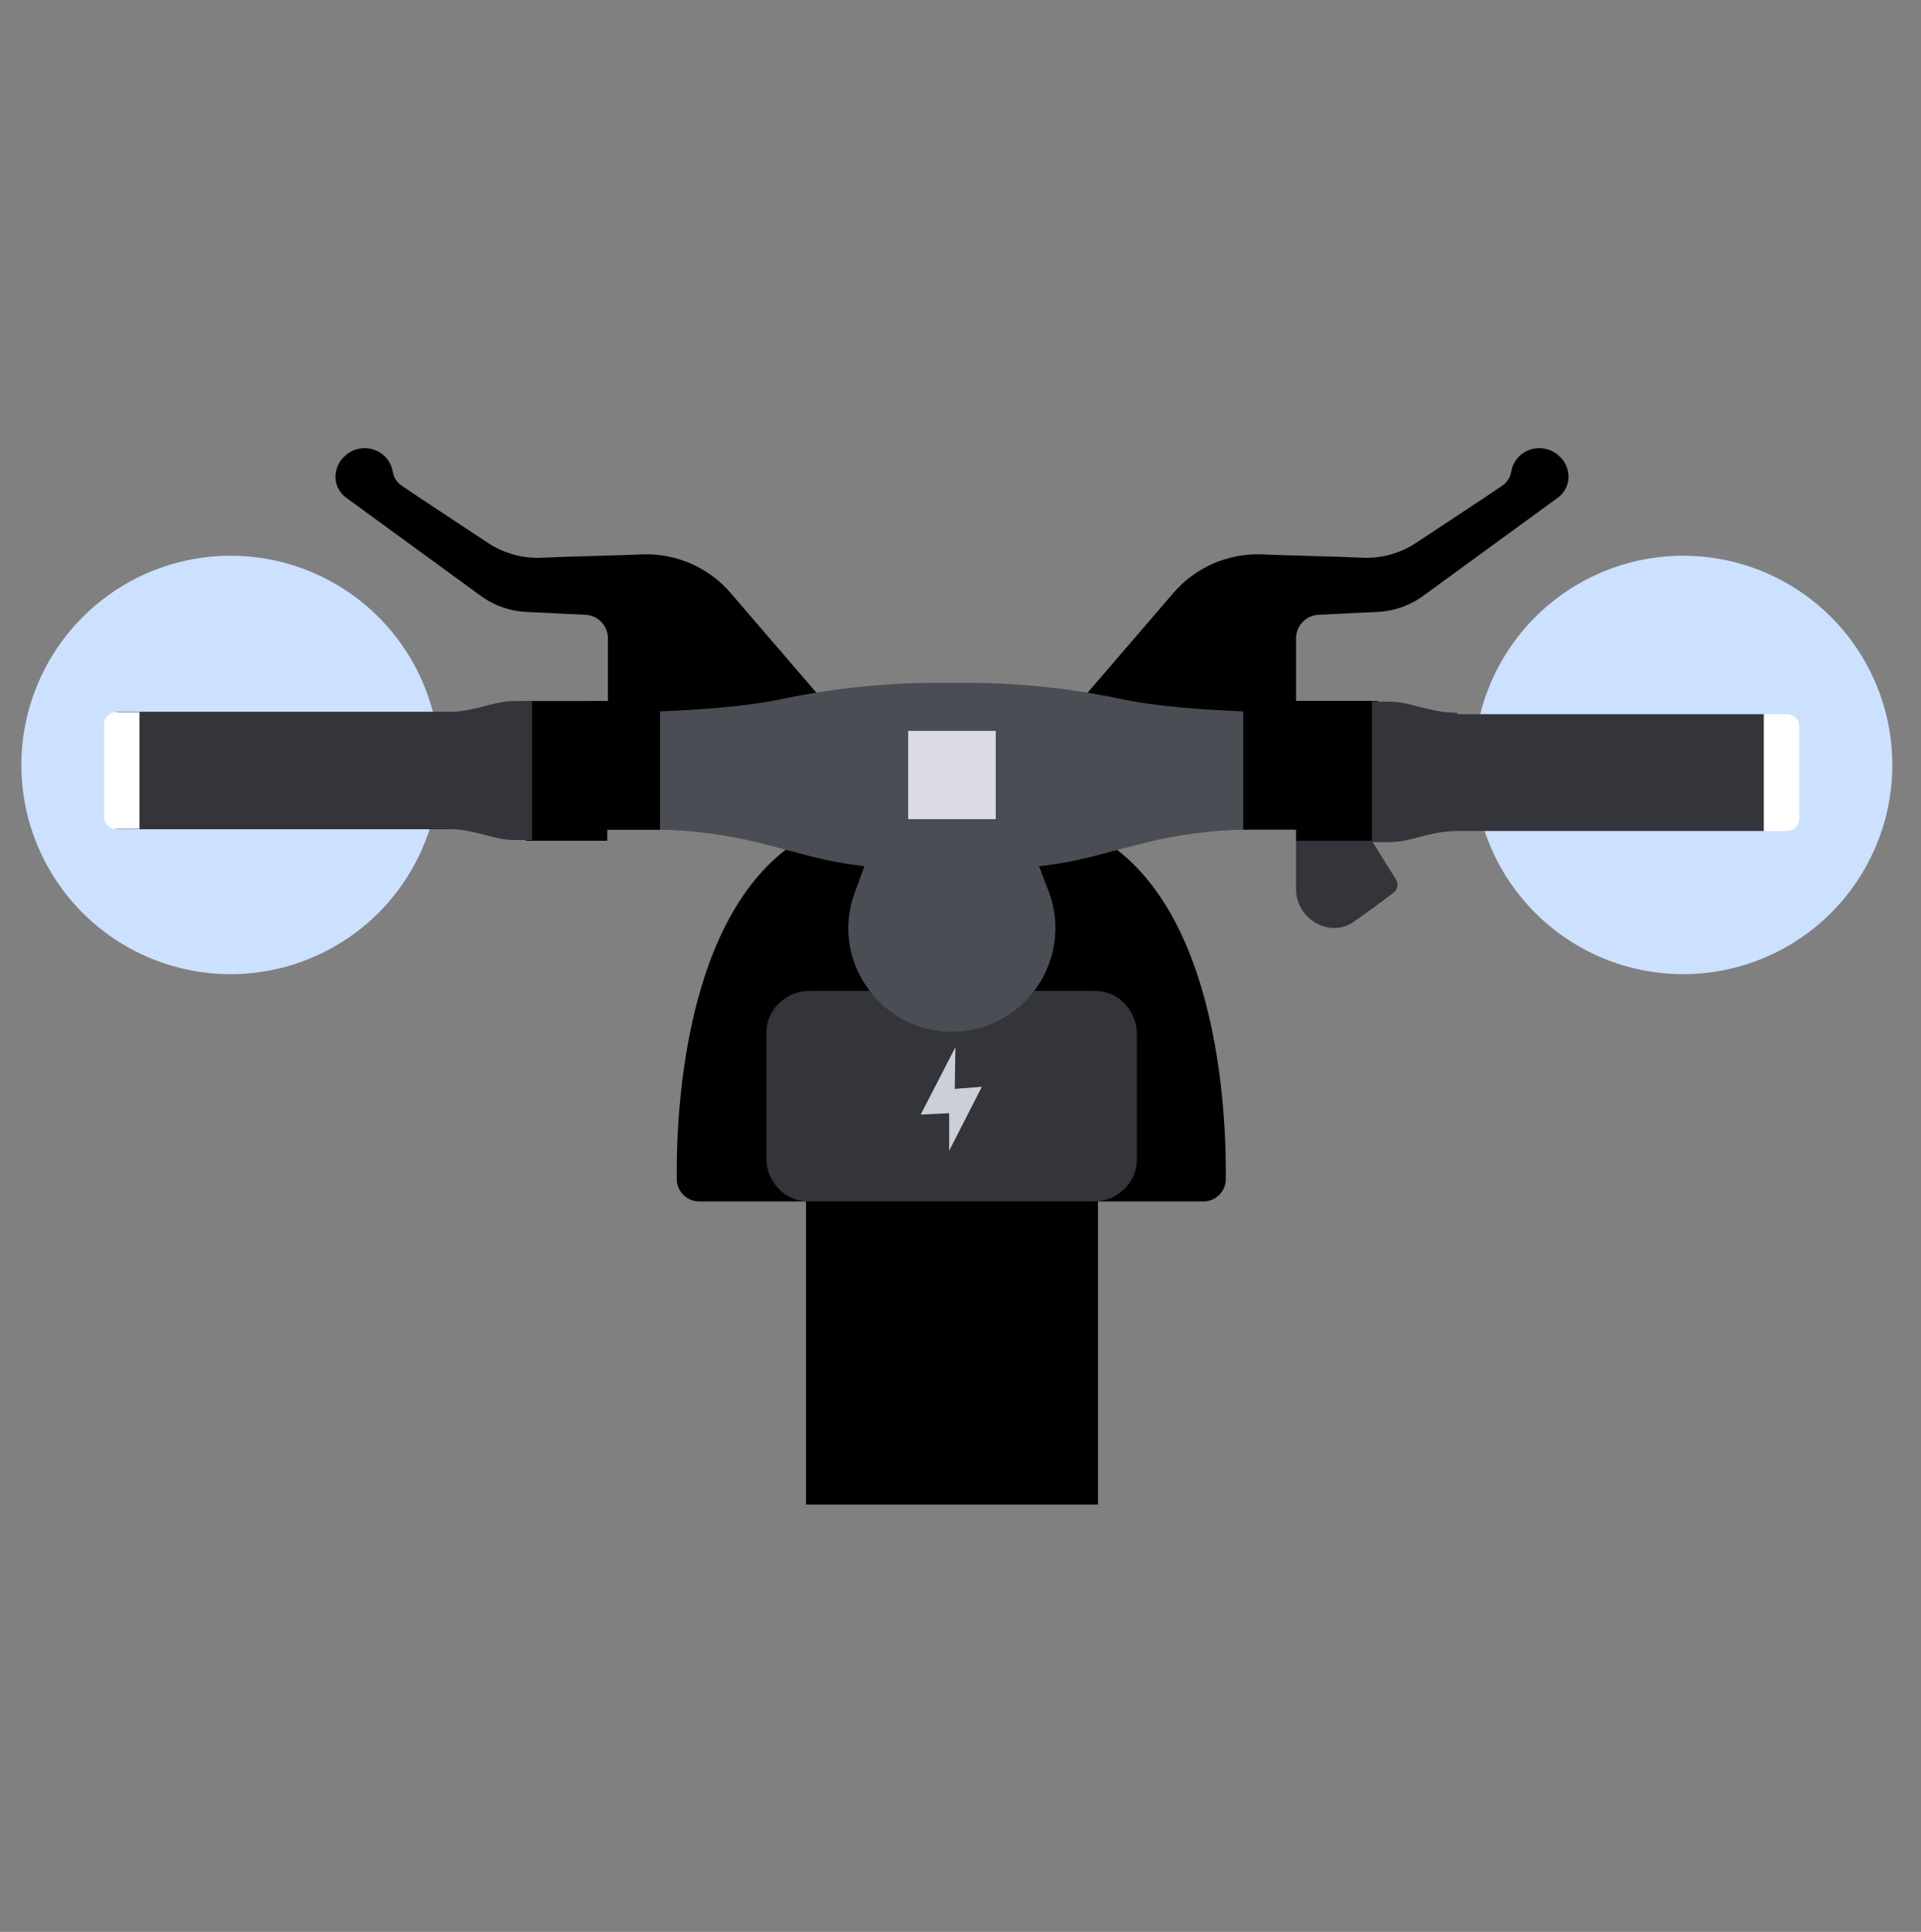 <svg width="180" height="181" viewBox="0 0 180 181" fill="none" xmlns="http://www.w3.org/2000/svg">
<rect x="0" y="0" width="180" height="181" fill="#808080" stroke="none"/>
<g clip-path="url(#clip0)">
<path fill-rule="evenodd" clip-rule="evenodd" d="M21.602 52.065C25.48 52.065 29.27 53.215 32.493 55.369C35.717 57.523 38.229 60.584 39.713 64.166C41.197 67.748 41.585 71.689 40.828 75.492C40.072 79.294 38.205 82.787 35.464 85.529C32.722 88.27 29.229 90.137 25.427 90.894C21.624 91.65 17.683 91.262 14.101 89.778C10.519 88.294 7.458 85.782 5.304 82.558C3.15 79.335 2 75.545 2 71.668C2.005 66.47 4.072 61.487 7.747 57.812C11.422 54.137 16.405 52.07 21.602 52.065Z" fill="#CCE0FF"/>
<path fill-rule="evenodd" clip-rule="evenodd" d="M157.712 52.065C161.589 52.065 165.379 53.215 168.603 55.369C171.826 57.523 174.339 60.584 175.822 64.166C177.306 67.748 177.694 71.689 176.938 75.492C176.181 79.294 174.314 82.787 171.573 85.529C168.832 88.27 165.339 90.137 161.536 90.894C157.734 91.65 153.792 91.262 150.21 89.778C146.628 88.294 143.567 85.782 141.413 82.558C139.259 79.335 138.109 75.545 138.109 71.668C138.115 66.47 140.181 61.487 143.857 57.812C147.532 54.137 152.515 52.07 157.712 52.065Z" fill="#CCE0FF"/>
<path d="M102.88 105.663H75.527V140.96H102.88V105.663Z" fill="black"/>
<path fill-rule="evenodd" clip-rule="evenodd" d="M89.203 112.566H112.713C112.991 112.571 113.267 112.521 113.526 112.419C113.785 112.317 114.021 112.165 114.221 111.971C114.421 111.777 114.58 111.546 114.69 111.291C114.8 111.035 114.858 110.76 114.862 110.482C114.927 103.904 114.08 83.911 101.967 77.92C98.385 76.161 89.854 73.947 89.138 73.817C88.486 74.012 79.89 76.161 76.308 77.92C64.195 83.911 63.348 103.904 63.413 110.482C63.417 110.76 63.475 111.035 63.585 111.291C63.695 111.546 63.855 111.777 64.054 111.971C64.254 112.165 64.49 112.317 64.749 112.419C65.008 112.521 65.284 112.571 65.562 112.566H89.203Z" fill="black"/>
<path fill-rule="evenodd" clip-rule="evenodd" d="M71.813 96.806C71.805 96.284 71.905 95.765 72.106 95.283C72.308 94.801 72.607 94.366 72.985 94.005C73.731 93.266 74.735 92.846 75.786 92.833H102.552C103.074 92.825 103.593 92.925 104.074 93.127C104.556 93.329 104.991 93.628 105.352 94.005C106.091 94.752 106.511 95.756 106.524 96.806V108.593C106.533 109.116 106.433 109.634 106.231 110.116C106.029 110.598 105.73 111.033 105.352 111.394C104.606 112.133 103.602 112.553 102.552 112.566H75.786C75.263 112.574 74.745 112.474 74.263 112.273C73.781 112.071 73.346 111.772 72.985 111.394C72.246 110.648 71.826 109.644 71.813 108.593V96.806Z" fill="#33353B"/>
<path fill-rule="evenodd" clip-rule="evenodd" d="M96.104 77.855H82.232C82.232 77.855 81.255 80.394 80.083 83.651C79.54 85.11 79.362 86.681 79.567 88.225C79.771 89.769 80.351 91.24 81.255 92.508C82.144 93.793 83.332 94.843 84.715 95.569C86.099 96.294 87.638 96.674 89.201 96.675C90.759 96.67 92.293 96.29 93.673 95.567C95.054 94.845 96.241 93.802 97.134 92.525C98.028 91.249 98.602 89.777 98.808 88.232C99.014 86.688 98.846 85.117 98.318 83.651C97.081 80.46 96.104 77.855 96.104 77.855Z" fill="#4B4D54"/>
<path d="M151.332 67.63H90.375V77.008H151.332V67.63Z" fill="black"/>
<path fill-rule="evenodd" clip-rule="evenodd" d="M99.559 67.63L109.979 55.517C110.98 54.365 112.222 53.447 113.618 52.828C115.013 52.209 116.528 51.904 118.054 51.935C121.245 52.065 125.218 52.13 127.823 52.261C129.53 52.301 131.21 51.825 132.642 50.893C135.182 49.2 139.285 46.53 140.783 45.488C141.167 45.224 141.444 44.831 141.564 44.38C141.564 44.25 141.629 44.185 141.629 44.055C141.732 43.596 141.955 43.173 142.275 42.83C142.596 42.486 143.002 42.235 143.453 42.101C143.901 41.967 144.376 41.95 144.832 42.053C145.288 42.156 145.71 42.374 146.058 42.687L146.123 42.752C146.402 43.007 146.622 43.32 146.768 43.669C146.915 44.017 146.983 44.393 146.969 44.771C146.952 45.145 146.85 45.51 146.669 45.837C146.488 46.165 146.234 46.446 145.927 46.66L133.423 55.777C132.119 56.743 130.552 57.288 128.93 57.34C127.237 57.405 125.087 57.536 123.524 57.601C122.96 57.634 122.43 57.882 122.042 58.294C121.655 58.705 121.44 59.25 121.44 59.815V67.63H99.559Z" fill="black"/>
<path fill-rule="evenodd" clip-rule="evenodd" d="M89.202 63.983L85.75 73.035L89.202 81.371H93.5C96.465 81.364 99.418 80.992 102.292 80.264C103.724 79.873 105.287 79.483 106.785 79.092C110.25 78.181 113.818 77.722 117.401 77.724H123.848L123.913 66.783C123.913 66.783 111.605 66.913 105.027 65.481C99.825 64.388 94.516 63.886 89.202 63.983Z" fill="#4B4D54"/>
<path d="M87.898 67.63H26.941V77.008H87.898V67.63Z" fill="black"/>
<path fill-rule="evenodd" clip-rule="evenodd" d="M10.207 67.565C10.207 67.454 10.231 67.345 10.275 67.244C10.32 67.144 10.386 67.053 10.467 66.979C10.543 66.898 10.634 66.834 10.734 66.789C10.835 66.745 10.944 66.721 11.054 66.718H70.382V77.659H11.054C10.943 77.659 10.834 77.636 10.733 77.591C10.632 77.546 10.542 77.481 10.467 77.399C10.272 77.203 10.207 77.138 10.207 76.878V67.565Z" fill="black"/>
<path fill-rule="evenodd" clip-rule="evenodd" d="M10.207 67.565C10.207 67.454 10.231 67.345 10.275 67.244C10.32 67.144 10.386 67.053 10.467 66.979C10.543 66.898 10.634 66.834 10.734 66.789C10.835 66.745 10.944 66.721 11.054 66.718H70.382V77.659H11.054C10.943 77.659 10.834 77.636 10.733 77.591C10.632 77.546 10.542 77.481 10.467 77.399C10.272 77.203 10.207 77.138 10.207 76.878V67.565Z" fill="black"/>
<path fill-rule="evenodd" clip-rule="evenodd" d="M78.846 67.63L68.426 55.517C67.425 54.365 66.182 53.447 64.787 52.828C63.391 52.209 61.877 51.904 60.351 51.935C57.16 52.065 53.187 52.13 50.582 52.261C48.874 52.301 47.194 51.825 45.763 50.893C43.223 49.2 39.12 46.53 37.622 45.488C37.238 45.224 36.961 44.831 36.841 44.38C36.841 44.25 36.776 44.185 36.776 44.055C36.673 43.596 36.45 43.173 36.13 42.83C35.809 42.486 35.403 42.235 34.952 42.101C34.504 41.967 34.029 41.95 33.573 42.053C33.117 42.156 32.694 42.374 32.347 42.687L32.282 42.752C32.003 43.007 31.782 43.32 31.636 43.669C31.49 44.017 31.422 44.393 31.435 44.771C31.452 45.145 31.555 45.51 31.736 45.837C31.917 46.165 32.17 46.446 32.477 46.66L44.981 55.777C46.285 56.743 47.853 57.288 49.475 57.34C51.168 57.405 53.317 57.536 54.88 57.601C55.445 57.634 55.975 57.882 56.362 58.294C56.75 58.705 56.965 59.25 56.964 59.815V67.63H78.846Z" fill="black"/>
<path fill-rule="evenodd" clip-rule="evenodd" d="M89.202 63.983L92.654 73.035L89.202 81.371H84.904C81.939 81.364 78.986 80.992 76.112 80.264C74.68 79.873 73.117 79.483 71.619 79.092C68.154 78.181 64.586 77.722 61.003 77.724H54.491L54.426 66.783C54.426 66.783 66.734 66.913 73.312 65.481C78.536 64.39 83.866 63.888 89.202 63.983Z" fill="#4B4D54"/>
<path d="M93.303 68.477H85.098V76.747H93.303V68.477Z" fill="#DBDCE3"/>
<path fill-rule="evenodd" clip-rule="evenodd" d="M121.438 78.766V83.325C121.449 84.185 121.762 85.015 122.321 85.669C122.88 86.323 123.65 86.761 124.498 86.907C124.919 86.974 125.348 86.956 125.762 86.856C126.176 86.755 126.565 86.573 126.908 86.321C128.015 85.539 129.643 84.367 130.555 83.651C130.747 83.516 130.881 83.313 130.93 83.083C130.978 82.854 130.937 82.614 130.815 82.413C130.034 81.176 128.536 78.766 128.536 78.766L125.019 76.812L121.438 78.766Z" fill="#33353B"/>
<path d="M129.122 65.676H121.438V78.766H129.122V65.676Z" fill="black"/>
<path fill-rule="evenodd" clip-rule="evenodd" d="M49.281 65.676H55.794C55.939 65.675 56.084 65.703 56.218 65.759C56.353 65.814 56.475 65.895 56.578 65.999C56.681 66.102 56.763 66.224 56.818 66.359C56.874 66.493 56.902 66.638 56.901 66.783V78.766H49.281V65.676Z" fill="black"/>
<path d="M128.471 65.676H116.488V77.724H128.471V65.676Z" fill="black"/>
<path d="M61.849 66.523H56.379V77.724H61.849V66.523Z" fill="black"/>
<path d="M61.786 65.676H55.273V77.724H61.786V65.676Z" fill="black"/>
<path fill-rule="evenodd" clip-rule="evenodd" d="M136.549 66.783C135.671 66.775 134.797 66.666 133.944 66.458C133.358 66.328 132.642 66.132 132.121 66.002C131.419 65.819 130.697 65.731 129.972 65.741H128.539V78.897H129.972C130.697 78.906 131.419 78.819 132.121 78.636C132.707 78.506 133.358 78.31 133.944 78.18C134.798 77.976 135.672 77.867 136.549 77.855H165.335V66.914H136.549V66.783Z" fill="#33353B"/>
<path fill-rule="evenodd" clip-rule="evenodd" d="M168.591 67.956C168.573 67.685 168.457 67.431 168.265 67.239C168.074 67.047 167.819 66.932 167.549 66.914H165.27V77.855H167.549C167.819 77.836 168.074 77.721 168.265 77.529C168.457 77.337 168.573 77.083 168.591 76.812V67.956Z" fill="white"/>
<path fill-rule="evenodd" clip-rule="evenodd" d="M49.866 65.676H48.433C47.708 65.666 46.985 65.754 46.284 65.937C45.698 66.067 45.047 66.262 44.46 66.392C43.607 66.597 42.733 66.706 41.855 66.718H13.07V77.659H41.855C42.733 77.667 43.608 77.776 44.46 77.985C45.047 78.115 45.763 78.31 46.284 78.441C46.985 78.623 47.708 78.711 48.433 78.701H49.866V65.676Z" fill="#33353B"/>
<path fill-rule="evenodd" clip-rule="evenodd" d="M9.75 67.76C9.768 67.49 9.884 67.235 10.075 67.044C10.267 66.852 10.522 66.737 10.792 66.718H13.071V77.659H10.792C10.522 77.641 10.267 77.525 10.075 77.334C9.884 77.142 9.768 76.888 9.75 76.617V67.76Z" fill="white"/>
<path fill-rule="evenodd" clip-rule="evenodd" d="M89.526 98.108L86.269 104.425L88.94 104.295V107.812L92.001 101.82L89.461 102.016L89.526 98.108Z" fill="#CCCED8"/>
</g>
<defs>
<clipPath id="clip0">
<rect width="175.316" height="98.97" fill="white" transform="translate(2 41.99)"/>
</clipPath>
</defs>
</svg>
